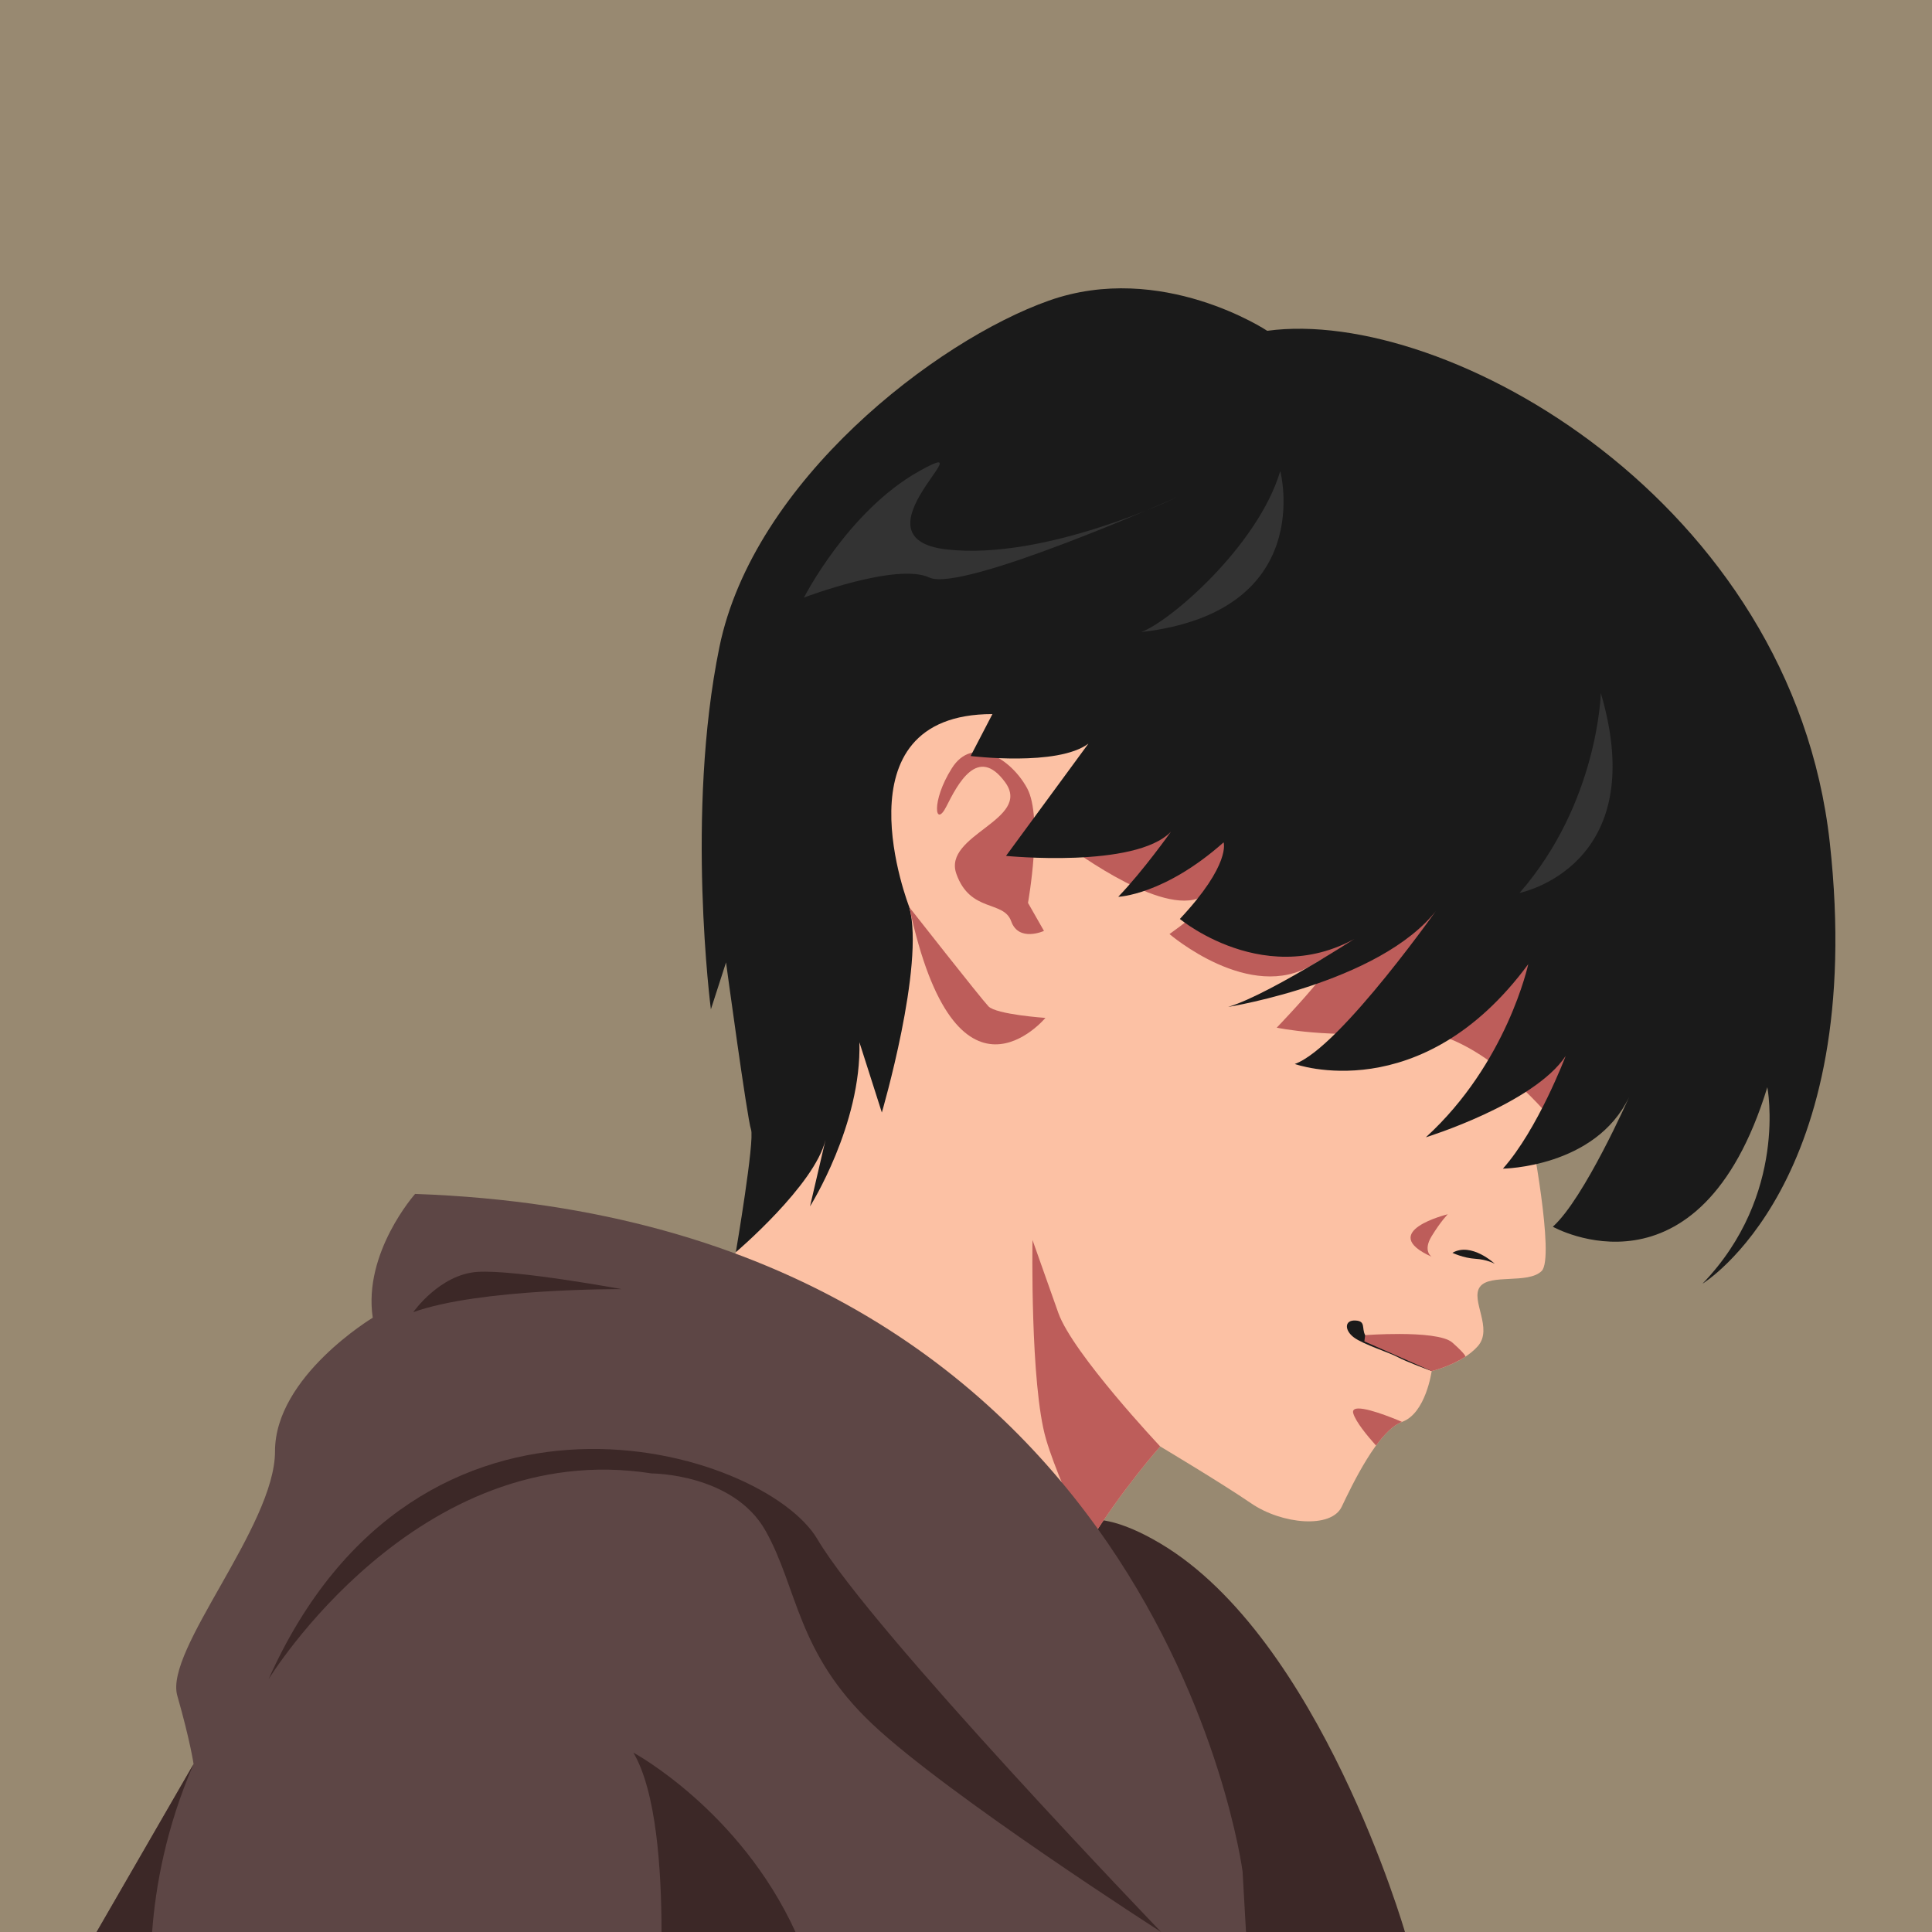 <?xml version="1.0" encoding="UTF-8"?>
<svg xmlns="http://www.w3.org/2000/svg" xmlns:xlink="http://www.w3.org/1999/xlink" width="3750" height="3750" viewBox="0 0 3750 3750">
<rect x="-375" y="-375" width="4500" height="4500" fill="rgb(59.569%, 53.709%, 44.31%)" fill-opacity="1"/>
<path fill-rule="nonzero" fill="rgb(23.535%, 15.697%, 15.282%)" fill-opacity="1" d="M 2418.48 3749.996 L 2727 3749.996 C 2727 3749.996 2562.641 3179.832 2251.98 2995.723 C 1941.32 2811.613 2022.949 3234.281 2022.949 3234.281 Z M 2418.48 3749.996 "/>
<path fill-rule="nonzero" fill="rgb(98.827%, 75.781%, 64.256%)" fill-opacity="1" d="M 2970.34 2192.77 C 2970.34 2192.77 3018.691 2441.078 2992.309 2467.031 C 2965.922 2492.98 2891.988 2471.73 2872.672 2497.551 C 2853.359 2523.371 2898.93 2578.371 2868.469 2612.891 C 2838 2647.398 2778.859 2661.23 2778.859 2661.23 C 2778.859 2661.23 2767.672 2743.461 2721.309 2759.887 C 2674.949 2776.309 2624.602 2881.898 2604.18 2924.707 C 2583.77 2967.516 2488.148 2958.695 2428.699 2918.09 C 2369.25 2877.484 2251.98 2807.551 2251.98 2807.551 C 2251.98 2807.551 2048.809 3034.953 2027.961 3203.34 C 2027.961 3203.34 1385.18 2733.371 1161.41 2745.551 C 1161.41 2745.551 1372.82 2583.5 1428.238 2430.52 C 1483.66 2277.531 1581.211 1923.25 1581.211 1923.25 L 1644.871 1234.309 L 2990.539 1424.012 L 3163.238 2079.18 Z M 2970.34 2192.77 "/>
<path fill-rule="nonzero" fill="rgb(74.022%, 36.473%, 35.301%)" fill-opacity="1" d="M 2064.449 1636.309 C 2064.449 1636.309 2241.398 1772.84 2324.441 1744.18 C 2407.48 1715.52 2269.949 1812.988 2269.949 1812.988 C 2269.949 1812.988 2426.781 1947.941 2548.07 1872.16 C 2669.352 1796.379 2478.102 1994.691 2478.102 1994.691 C 2478.102 1994.691 2583.32 2017.059 2721.781 2001.398 C 2860.238 1985.75 3009.391 2169.77 3009.391 2169.77 L 3186.789 1905.27 C 3186.789 1905.27 2991.34 1631.359 3003.469 1636.309 C 3015.609 1641.262 2383.59 1173.77 2383.59 1173.77 Z M 2064.449 1636.309 "/>
<path fill-rule="nonzero" fill="rgb(74.022%, 36.473%, 35.301%)" fill-opacity="1" d="M 2026.352 1806.898 L 1995.328 1752.48 C 1995.328 1752.48 2024.949 1587.809 1993.672 1530.02 C 1962.391 1472.219 1888.238 1426.488 1847.449 1491.25 C 1806.66 1556.012 1815.141 1608.352 1836.84 1565.441 C 1858.539 1522.539 1897.789 1445.43 1950.949 1518.309 C 2004.109 1591.191 1829.359 1620.09 1856.281 1696.078 C 1883.199 1772.07 1948.078 1746.93 1962.68 1788.121 C 1977.27 1829.32 2026.352 1806.898 2026.352 1806.898 Z M 2026.352 1806.898 "/>
<path fill-rule="nonzero" fill="rgb(10.205%, 10.205%, 10.205%)" fill-opacity="1" d="M 2459.68 642.09 C 2459.68 642.09 2254.91 505.91 2035.75 583.539 C 1816.59 661.18 1462.48 933.672 1396.379 1255.93 C 1330.281 1578.18 1379.828 1959.09 1379.828 1959.09 L 1409.238 1868.031 C 1409.238 1868.031 1450.262 2171.309 1457.73 2192.379 C 1465.191 2213.461 1428.238 2430.52 1428.238 2430.52 C 1428.238 2430.52 1581.371 2300.379 1602.352 2212.301 L 1572.238 2341.559 C 1572.238 2341.559 1672.5 2182.711 1668.102 2022.988 L 1711.66 2159.352 C 1711.66 2159.352 1795.41 1873.531 1765.02 1760.969 C 1765.02 1760.969 1618.012 1386.129 1926.301 1386.02 L 1883.98 1467.422 C 1883.98 1467.422 2052.66 1488.309 2112.629 1443.352 L 1952.66 1661.289 C 1952.66 1661.289 2203.441 1686.301 2272.809 1614.301 C 2272.809 1614.301 2219.07 1690.25 2170.52 1740.66 C 2170.52 1740.66 2259.551 1737.578 2375.012 1635.012 C 2375.012 1635.012 2389.941 1677.16 2290.109 1783.68 C 2290.109 1783.68 2478.289 1939.961 2669.352 1796.379 C 2669.352 1796.379 2469.602 1928.809 2383.809 1954.449 C 2383.809 1954.449 2702.461 1903.238 2800 1750.102 C 2800 1750.102 2601.672 2033.82 2513.16 2065.172 C 2513.16 2065.172 2758.059 2153.93 2966.32 1871.441 C 2966.32 1871.441 2925.27 2063.551 2767.551 2207.488 C 2767.551 2207.488 2977.051 2142.762 3038.949 2049.68 C 3038.949 2049.68 2985.039 2192.109 2917.172 2268.328 C 2917.172 2268.328 3096.738 2266.391 3162.059 2129.398 C 3162.059 2129.398 3075.23 2326.18 3014.031 2381.07 C 3014.031 2381.07 3298.449 2541.211 3430.391 2110.238 C 3430.391 2110.238 3471.059 2318.781 3304.59 2491.602 C 3304.59 2491.602 3624.809 2297.52 3551.629 1635.641 C 3478.441 973.75 2808.102 594.559 2459.68 642.09 Z M 2459.68 642.09 "/>
<path fill-rule="nonzero" fill="rgb(74.022%, 36.473%, 35.301%)" fill-opacity="1" d="M 1765.02 1760.969 C 1765.02 1760.969 1903.379 1937.27 1918.52 1953.25 C 1933.672 1969.23 2029.141 1975.738 2029.141 1975.738 C 2029.141 1975.738 1855.66 2184.23 1765.02 1760.969 Z M 1765.02 1760.969 "/>
<path fill-rule="nonzero" fill="rgb(74.022%, 36.473%, 35.301%)" fill-opacity="1" d="M 2004.059 2406.801 C 2004.059 2406.801 1999.289 2686.891 2030.289 2793.309 C 2046 2847.293 2081.781 2928.613 2113.23 2995.723 C 2176.828 2891.863 2251.98 2807.562 2251.98 2807.562 C 2251.98 2807.562 2082.109 2627.141 2054.172 2548.27 Z M 2004.059 2406.801 "/>
<path fill-rule="nonzero" fill="rgb(10.205%, 10.205%, 10.205%)" fill-opacity="1" d="M 2778.859 2661.23 C 2778.859 2661.23 2744.852 2623.199 2713.23 2616.789 C 2681.609 2610.379 2657 2604.84 2649.762 2591.48 C 2642.512 2578.109 2651.738 2563.941 2630.48 2563.09 C 2609.211 2562.23 2609.578 2582.23 2627.84 2595.891 C 2646.09 2609.539 2696.57 2625.211 2713.398 2634.34 C 2730.23 2643.469 2778.859 2661.23 2778.859 2661.23 Z M 2778.859 2661.23 "/>
<path fill-rule="nonzero" fill="rgb(10.205%, 10.205%, 10.205%)" fill-opacity="1" d="M 2901.359 2453 C 2901.359 2453 2856.02 2410.359 2819.121 2431.73 C 2819.121 2431.73 2840.52 2441.941 2863.52 2443.281 C 2886.531 2444.621 2901.359 2453 2901.359 2453 Z M 2901.359 2453 "/>
<path fill-rule="nonzero" fill="rgb(36.473%, 27.44%, 27.051%)" fill-opacity="1" d="M 2411.84 3632.652 C 2411.84 3632.652 2247.43 2367.988 805.711 2317.398 C 805.711 2317.398 704.539 2431.219 723.508 2557.691 C 723.508 2557.691 533.809 2671.512 533.809 2816.941 C 533.809 2962.379 318.816 3202.664 344.109 3291.191 C 369.402 3379.719 375.723 3423.984 375.723 3423.984 L 187.5 3749.996 L 2418.48 3749.996 Z M 2411.84 3632.652 "/>
<path fill-rule="nonzero" fill="rgb(23.535%, 15.697%, 15.282%)" fill-opacity="1" d="M 2253.75 3749.996 C 2253.75 3749.996 1690.98 3164.727 1586.641 2987.672 C 1482.309 2810.621 812.035 2608.27 521.16 3259.574 C 521.16 3259.574 808.828 2788.383 1264.898 2859.926 C 1264.898 2859.926 1423.629 2859.926 1486.23 2971.707 C 1548.82 3083.488 1546.59 3208.684 1694.141 3347.293 C 1841.691 3485.902 2253.75 3749.996 2253.75 3749.996 Z M 2253.75 3749.996 "/>
<path fill-rule="nonzero" fill="rgb(23.535%, 15.697%, 15.282%)" fill-opacity="1" d="M 1229.391 3401.852 C 1273.75 3476.93 1283.941 3627.27 1284.02 3750 L 1544.051 3750 C 1435.441 3512.965 1229.391 3401.852 1229.391 3401.852 Z M 375.73 3423.984 L 187.508 3750 L 295.289 3750 C 301.672 3662.594 322.004 3547.855 375.73 3423.984 Z M 375.73 3423.984 "/>
<path fill-rule="nonzero" fill="rgb(23.535%, 15.697%, 15.282%)" fill-opacity="1" d="M 802.121 2546.93 C 802.121 2546.93 853.539 2473.16 927.316 2468.691 C 1001.09 2464.211 1206.77 2502.219 1206.77 2502.219 C 1206.77 2502.219 931.078 2500.371 802.121 2546.93 Z M 802.121 2546.93 "/>
<path fill-rule="nonzero" fill="rgb(19.994%, 19.994%, 19.994%)" fill-opacity="1" d="M 1560.52 1159.828 C 1560.52 1159.828 1645.77 992.07 1783.73 914.738 C 1921.699 837.398 1645.379 1044.559 1837.48 1066.461 C 2029.578 1088.371 2285.059 964.84 2285.059 964.84 C 2285.059 964.84 1867.309 1150.77 1803.969 1121.031 C 1740.641 1091.289 1560.52 1159.828 1560.52 1159.828 Z M 1560.52 1159.828 "/>
<path fill-rule="nonzero" fill="rgb(19.994%, 19.994%, 19.994%)" fill-opacity="1" d="M 2214.82 1226.891 C 2270.309 1207.238 2441.57 1059.609 2484.988 914.379 C 2484.988 914.379 2557.441 1187.43 2214.82 1226.891 Z M 2214.82 1226.891 "/>
<path fill-rule="nonzero" fill="rgb(19.994%, 19.994%, 19.994%)" fill-opacity="1" d="M 3107.191 1345.191 C 3107.191 1345.191 3102.18 1558.289 2949.449 1733.141 C 2949.449 1733.141 3206.5 1682.328 3107.191 1345.191 Z M 3107.191 1345.191 "/>
<path fill-rule="nonzero" fill="rgb(74.022%, 36.473%, 35.301%)" fill-opacity="1" d="M 2778.859 2439.371 C 2778.859 2439.371 2761.039 2428.41 2778.859 2399.352 C 2796.68 2370.281 2810.09 2356.871 2810.09 2356.871 C 2810.09 2356.871 2671.031 2390.711 2778.859 2439.371 Z M 2778.859 2439.371 "/>
<path fill-rule="nonzero" fill="rgb(74.022%, 36.473%, 35.301%)" fill-opacity="1" d="M 2636.238 2733.898 C 2628.762 2734.109 2624.68 2736.809 2626.781 2743.621 C 2631.789 2759.906 2653.078 2786.031 2670.859 2805.844 C 2687.129 2783.641 2704.48 2765.859 2721.32 2759.898 C 2721.32 2759.898 2660.66 2733.309 2636.238 2733.898 Z M 2636.238 2733.898 "/>
<path fill-rule="nonzero" fill="rgb(74.022%, 36.473%, 35.301%)" fill-opacity="1" d="M 2716.602 2589.238 C 2680.75 2589.141 2649.77 2591.469 2649.77 2591.469 L 2648.23 2603.621 L 2778.852 2661.23 C 2778.852 2661.23 2814.191 2652.922 2844.309 2633.219 C 2844.309 2633.211 2844.309 2633.211 2844.309 2633.191 C 2844.512 2632.441 2843.859 2628.051 2819.121 2606.012 C 2804.102 2592.629 2757.23 2589.371 2716.602 2589.238 Z M 2716.602 2589.238 "/>
</svg>
